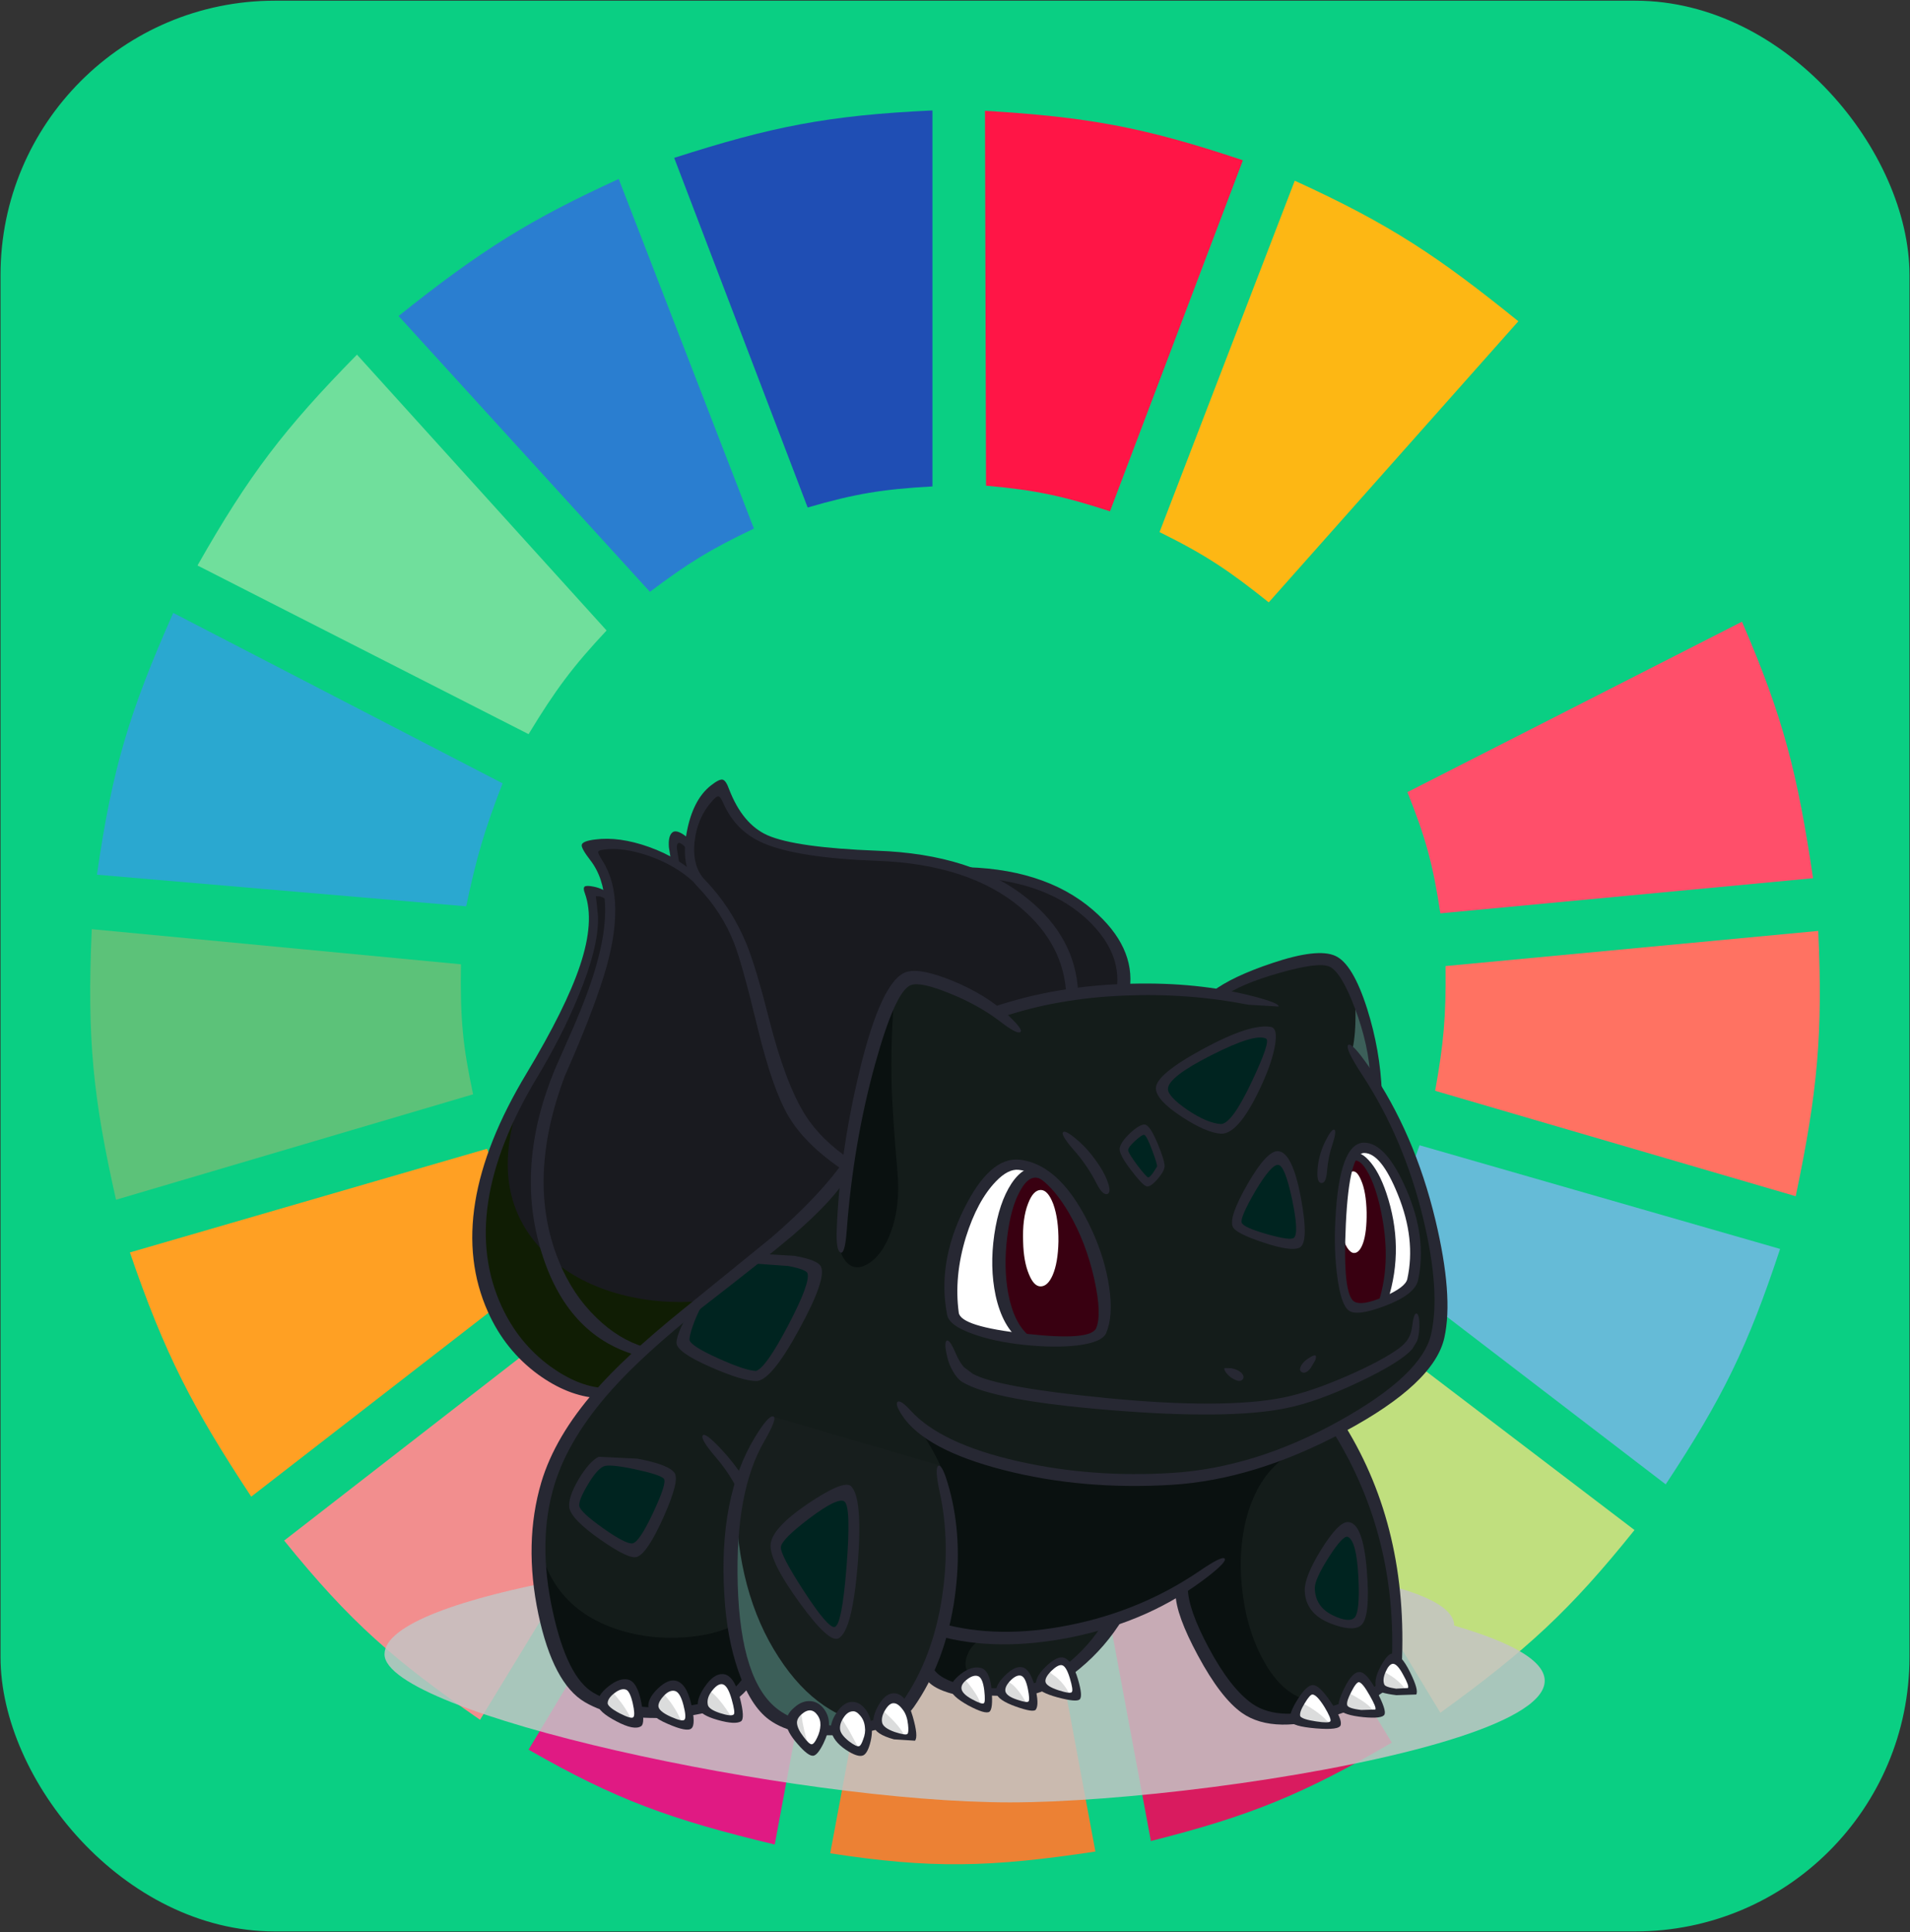 <svg width="686" height="694" viewBox="0 0 686 694" fill="none" xmlns="http://www.w3.org/2000/svg">
<rect x="0" y="0" width="686" height="694" fill="#333333" stroke="none"/>
<rect x="0.188" y="0.247" width="685.626" height="693.507" rx="98.51" fill="#0ACF83"/>
<g clip-path="url(#clip0)">
<path d="M290.082 182.29L242.144 56.706C276.954 45.528 297.11 41.44 334.908 39.666V174.717C316.943 175.724 307.1 177.346 290.082 182.29Z" fill="#1F4EB4"/>
<path d="M354.139 174.454L353.771 39.797C390.222 42.004 410.484 45.506 446.4 57.578L398.666 183.664C381.537 178.08 371.774 176.019 354.139 174.454Z" fill="#FF1546"/>
<path d="M416.463 191.124L465.024 64.909C499.55 80.662 516.698 92.264 545.337 115.395L455.685 216.368C441.666 205.162 433.283 199.422 416.463 191.124Z" fill="#FDB714"/>
<path d="M469.385 229.62L560.281 129.91C586.947 156.651 598.852 173.293 616.314 205.008L496.778 266.223C487.547 250.727 481.673 242.617 469.385 229.62Z" fill="#0ACF83"/>
<path d="M505.495 284.524L625.653 223.31C640.543 257.701 645.627 278.038 651.179 315.447L517.324 328.068C514.699 310.608 512.107 301.082 505.495 284.524Z" fill="#FF4F6A"/>
<path d="M515.454 391.807C518.451 375.04 519.406 365.297 519.19 347L653.044 334.379C654.706 371.065 652.88 391.913 644.951 429.671L515.454 391.807Z" fill="#FF7262"/>
<path d="M491.173 451.128C499.95 436.712 504.083 428.043 509.85 411.37L639.347 448.604C627.761 483.627 618.768 502.144 598.257 533.168L491.173 451.128Z" fill="#65BBD7"/>
<path d="M587.051 549.576L479.345 467.536C467.511 481.031 460.4 487.907 446.971 499.09L517.322 615.208C548.477 592.629 563.924 578.392 587.051 549.576Z" fill="#C0DF7E"/>
<path d="M499.891 625.936L429.539 510.449C414.276 518.162 405.337 521.976 388.449 527.488L413.352 661.277C449.03 652.282 467.99 644.508 499.891 625.936Z" fill="#D91B5F"/>
<path d="M323.078 532.537C340.824 533.699 350.775 533.352 368.526 531.275L393.43 665.063C355.366 670.798 334.451 671.269 298.175 665.694L323.078 532.537Z" fill="#EC8134"/>
<path d="M189.846 628.461L259.575 512.343C275.383 520.611 284.973 524.13 303.155 528.751L278.252 662.539C240.608 653.497 221.023 646.348 189.846 628.461Z" fill="#E01A83"/>
<path d="M102.061 553.362L208.522 470.691C220.393 484.66 228.114 491.324 242.764 502.245L172.412 617.732C141.619 596.447 125.847 582.782 102.061 553.362Z" fill="#F28E8E"/>
<path d="M90.233 537.585C69.057 505.433 59.174 486.4 46.652 449.866L174.904 412.632C181.309 429.882 186.168 439.218 196.072 455.546L90.233 537.585Z" fill="#FFA023"/>
<path d="M41.671 430.934C33.433 394.411 31.2 373.226 32.955 333.748L165.564 346.37C165.226 365.92 166.269 376.083 169.922 393.069L41.671 430.934Z" fill="#5CC279"/>
<path d="M34.823 314.185L167.433 325.544C171.112 308.148 173.87 298.465 180.507 281.369L62.217 220.154C46.495 255.614 40.262 276.145 34.823 314.185Z" fill="#2AA8D0"/>
<path d="M70.934 203.115C89.47 170.481 102.097 153.974 128.211 127.386L217.862 226.465C205.731 239.431 199.612 247.603 189.846 263.698L70.934 203.115Z" fill="#70DF9C"/>
<path d="M233.427 212.581C246.878 202.444 254.97 197.369 270.782 189.863L222.221 64.278C190.621 78.793 173.271 89.418 143.153 113.502L233.427 212.581Z" fill="#2A7ED0"/>
<path d="M522.288 583.891C630.648 615.414 439.852 647.397 362.702 647.397C285.553 647.397 138.101 615.539 138.101 594.194C138.101 572.849 249.897 555.841 327.047 555.841C404.196 555.841 522.288 562.546 522.288 583.891Z" fill="#C4C4C4" fill-opacity="0.85"/>
</g>
<path d="M404.476 355.344L217.531 500.564C215.604 500.778 212.741 500.295 208.942 499.114C204.179 497.61 199.657 495.382 195.376 492.429C183.176 484.052 175.791 472.024 173.222 456.345C170.707 441.311 173.008 425.175 180.125 407.939C182.48 402.247 185.37 396.368 188.794 390.3L195.055 379.749C200.139 370.675 204.34 361.707 207.658 352.848C213.169 338.028 214.668 327.074 212.153 319.986L214.721 320.308C216.648 320.684 218.199 321.382 219.377 322.402C219.216 320.684 218.761 318.671 218.012 316.362C216.46 311.636 214.24 307.663 211.35 304.441L220.019 303.233C227.35 303.287 234.788 305.381 242.334 309.516L241.772 305.086C241.558 302.079 241.852 300.414 242.655 300.092C243.885 299.609 245.651 300.79 247.952 303.636C248.006 301.273 248.514 298.589 249.477 295.582C251.35 289.675 254.508 285.218 258.949 282.211L263.364 290.346C267.484 296.199 272.514 300.253 278.454 302.508C283.645 304.549 295.418 306.106 313.772 307.18C331.539 308.254 344.06 310.455 351.338 313.784L359.044 314.429C365.305 315.234 371.084 316.711 376.382 318.859C393.452 325.785 402.817 337.947 404.476 355.344Z" fill="#191A1F"/>
<path d="M178.758 472.132C166.664 449.258 169.553 422.974 187.427 393.281C178.383 417.283 181.433 436.479 196.577 450.869C203.159 457.098 211.454 461.662 221.46 464.561C231.253 467.353 241.635 468.266 252.605 467.3L215.199 501.208C209.741 500.725 203.668 498.067 196.979 493.235C189.326 487.597 183.253 480.563 178.758 472.132Z" fill="#101D04"/>
<path d="M477.84 344.712C482.602 346.806 486.75 353.921 490.281 366.056C493.439 377.064 494.509 384.85 493.492 389.414C499.807 396.77 505.961 411.133 511.954 432.504C518.75 456.452 519.901 473.876 515.405 484.777C513.961 488.267 509.733 493.019 502.723 499.033C495.445 505.369 488.248 510.255 481.131 513.692L484.743 519.571C487.633 524.726 490.228 530.283 492.529 536.244C499.86 555.467 502.91 575.387 501.68 596.006C501.305 602.557 495.9 607.927 485.465 612.115C475.245 616.142 464.355 617.485 452.796 616.142C448.89 615.605 443.726 611.014 437.304 602.369C429.973 592.328 425.612 581.911 424.221 571.119C414.428 576.81 406.16 580.65 399.418 582.636L397.331 586.18C395.511 589.08 393.371 591.765 390.909 594.235C383.15 602.181 373.972 606.611 363.377 607.524C352.835 608.437 344.648 607.605 338.815 605.027C336.995 604.222 335.497 603.282 334.32 602.208L333.196 600.839L269.062 603.014L262.48 608.813C256.593 612.733 249.797 614.8 242.091 615.015C231.549 615.337 223.255 614.37 217.208 612.115C209.609 609.216 204.205 603.927 200.994 596.248C196.338 585.187 193.877 572.515 193.609 558.232C193.235 539.653 197.382 524.457 206.051 512.644C214.399 501.261 225.288 489.663 238.72 477.85C242.466 474.574 252.66 466.252 269.302 452.882C277.811 446.116 285.383 439.565 292.018 433.229C298.761 426.786 302.855 422.168 304.299 419.376C305.851 408.69 307.885 397.844 310.4 386.836C315.484 364.821 320.407 353.062 325.169 351.558C329.932 350.109 336.942 351.639 346.2 356.149C350.802 358.458 354.922 360.875 358.561 363.398L364.019 361.465C368.835 360.015 374.106 358.78 379.832 357.76C398.133 354.592 417.558 354.404 438.107 357.196C441.211 353.867 448.06 350.646 458.656 347.531C468.877 344.524 475.271 343.585 477.84 344.712Z" fill="#141C1A"/>
<path d="M492.367 376.768L493.973 389.414L485.705 377.091C486.561 373.493 486.936 368.634 486.829 362.512L486.347 354.458C488.809 359.774 490.816 367.211 492.367 376.768Z" fill="#3C5F59"/>
<path d="M308.552 391.025C312.887 371.05 317.141 359.506 321.315 356.392C320.298 367.99 319.95 379.454 320.272 390.783C320.486 397.442 321.181 407.59 322.358 421.229C323.054 429.337 322.225 436.532 319.87 442.814C317.783 448.291 315.054 452.023 311.683 454.01C308.365 455.943 305.636 455.513 303.495 452.721C301.194 449.66 300.418 444.398 301.168 436.935C302.666 422.061 305.128 406.758 308.552 391.025Z" fill="#0A1110"/>
<path d="M453.439 595.766C457.56 603.498 462.483 608.331 468.209 610.264L465.158 616.385C457.078 617.996 449.934 615.875 443.727 610.022C436.289 602.881 429.707 589.913 423.981 571.12C414.723 576.758 404.449 580.973 393.158 583.765C382.027 586.557 368.649 588.249 353.023 588.839C350.562 589.645 348.769 591.363 347.645 593.994C346.522 596.518 346.495 598.8 347.565 600.84L343.07 606.156L333.438 600.276C333.705 598.451 335.204 593.001 337.933 583.926C340.609 575.227 342.294 567.683 342.99 561.294C345.023 542.178 339.726 524.888 327.097 509.424C338.334 520.754 358.027 527.868 386.174 530.768C416.248 533.828 441.8 531.09 462.831 522.552C456.088 526.902 451.272 533.667 448.382 542.849C445.814 551.118 445.038 560.273 446.055 570.314C447.071 579.98 449.533 588.463 453.439 595.766Z" fill="#0A1110"/>
<path d="M192.805 549.534C195.106 568.381 205.381 580.489 223.628 585.859C230.638 587.899 238.023 588.651 245.782 588.114C252.846 587.631 258.652 586.234 263.201 583.926L269.06 603.739C264.886 607.82 259.267 611.015 252.204 613.324C238.077 617.942 223.869 615.928 209.581 607.283C202.678 603.095 197.728 592.463 194.732 575.388C193.768 569.643 193.126 563.817 192.805 557.91C192.538 552.97 192.538 550.178 192.805 549.534Z" fill="#0A1110"/>
<path d="M364.659 418.249C366.746 417.873 368.967 418.222 371.322 419.296C363.241 425.524 359.014 435.082 358.639 447.969C358.265 459.728 360.94 470.763 366.666 481.072C355.429 479.837 347.509 477.26 342.907 473.34C341.569 472.159 341.007 468.857 341.221 463.433C341.435 457.795 342.425 451.889 344.191 445.714C348.793 429.283 355.616 420.128 364.659 418.249Z" fill="white"/>
<path d="M392.432 448.935C394.947 455.701 396.499 461.795 397.088 467.219C397.73 473.018 397.088 476.884 395.161 478.817C393.877 480.105 390.425 480.991 384.807 481.475C379.081 481.904 373.034 481.77 366.666 481.072C360.94 470.762 358.264 459.728 358.639 447.969C359.014 435.082 363.241 425.524 371.321 419.295C379.295 423 386.332 432.88 392.432 448.935Z" fill="#390011"/>
<path d="M486.43 414.222C493.119 419.699 497.106 427.887 498.39 438.787C499.193 445.607 498.872 455.191 497.427 467.541C495.073 468.454 492.798 469.071 490.604 469.394C488.357 469.77 486.671 469.77 485.547 469.394C482.39 468.373 480.812 460.265 480.812 445.07C480.758 429.552 482.631 419.269 486.43 414.222Z" fill="#390011"/>
<path d="M486.429 414.22C487.392 412.878 488.409 412.099 489.479 411.885C494.67 410.757 499.7 417.12 504.569 430.973C509.332 444.719 510.268 454.546 507.379 460.452C506.041 463.244 502.723 465.607 497.425 467.54C498.87 455.19 499.191 445.605 498.389 438.786C497.104 427.886 493.118 419.697 486.429 414.22Z" fill="white"/>
<path d="M439.311 406.005C437.76 406.596 433.719 404.958 427.191 401.092C420.341 397.118 417.05 393.87 417.318 391.346C417.692 388.017 423.231 383.426 433.933 377.573C444.796 371.667 452.021 369.492 455.606 371.049C457.907 372.016 456.703 377.708 451.994 388.124C447.231 398.595 443.004 404.555 439.311 406.005Z" fill="#002420"/>
<path d="M403.592 412.933C403.432 412.235 404.234 410.919 406 408.986C407.82 407 409.452 405.818 410.897 405.442L412.663 407.939C414.161 410.463 415.659 414.007 417.158 418.571L416.114 421.068C415.097 422.893 413.84 424.155 412.342 424.853L408.489 421.148C405.813 418.195 404.181 415.457 403.592 412.933Z" fill="#002420"/>
<path d="M465.638 430.492C467.297 439.996 467.431 445.312 466.039 446.439C464.809 447.46 461.063 447.057 454.802 445.231C448.487 443.406 444.902 441.634 444.046 439.915C444.313 435.942 446.347 430.975 450.146 425.015C454.053 419.055 457.21 416.075 459.618 416.075C461.973 416.075 463.979 420.88 465.638 430.492Z" fill="#002420"/>
<path d="M470.456 570.556C470.242 567.495 472.115 563.119 476.075 557.427C479.928 551.843 482.71 549.158 484.423 549.373C486.991 549.641 488.757 555.038 489.72 565.562C490.63 576.14 489.801 581.858 487.232 582.718C484.396 583.684 480.998 583.147 477.038 581.107C472.489 578.69 470.295 575.173 470.456 570.556Z" fill="#002420"/>
<path d="M216.004 525.292L229.249 525.855C235.189 527.037 238.613 528.352 239.523 529.802C241.021 532.218 240.031 537.319 236.553 545.105C233.128 552.837 230.239 556.811 227.884 557.025C225.851 557.187 221.73 555.146 215.523 550.904C209.262 546.662 206.158 543.709 206.212 542.044C206.265 539.897 207.309 536.836 209.342 532.863C211.59 528.406 213.81 525.882 216.004 525.292Z" fill="#002420"/>
<path d="M292.339 456.264C293.731 458.68 291.483 465.392 285.597 476.4C279.71 487.407 275.188 493.26 272.031 493.958C269.142 494.656 264.433 493.394 257.904 490.172C251.75 487.219 247.656 484.508 245.623 482.038C244.981 481.232 245.409 478.87 246.907 474.95L249.315 469.231L260.071 460.694C267.349 454.948 271.416 451.968 272.272 451.753L282.306 452.639C288.192 453.66 291.537 454.868 292.339 456.264Z" fill="#002420"/>
<path d="M373.812 427.43C375.524 427.43 377.023 429.122 378.307 432.504C379.591 436.102 380.206 440.586 380.153 445.955C380.046 451.056 379.35 455.083 378.066 458.037C376.889 460.721 375.444 462.064 373.731 462.064C372.126 462.064 370.735 460.614 369.558 457.714C368.273 454.654 367.578 450.788 367.471 446.116C367.256 440.478 367.845 435.887 369.236 432.343C370.467 429.068 371.992 427.43 373.812 427.43Z" fill="white"/>
<path d="M482.654 429.202L484.259 421.953C484.902 421.094 485.517 420.691 486.106 420.745C487.069 420.799 487.978 421.846 488.835 423.886C490.065 426.625 490.734 430.491 490.841 435.484C490.895 440.21 490.467 443.888 489.557 446.519C488.701 448.881 487.631 450.063 486.346 450.063C485.544 450.063 484.741 449.472 483.938 448.291C483.082 447.002 482.493 445.311 482.172 443.216C481.53 439.511 481.691 434.84 482.654 429.202Z" fill="white"/>
<path d="M448.462 360.901C433.799 358.055 418.95 356.955 403.913 357.599C387.752 358.243 372.902 360.874 359.364 365.492C358.882 365.653 358.213 365.116 357.357 363.881C356.447 362.646 356.233 361.921 356.715 361.707C372.073 356.498 388.715 353.706 406.642 353.33C422.375 352.954 436.743 354.431 449.746 357.76C456.382 359.478 459.539 360.74 459.218 361.546L448.462 360.901Z" fill="#272833"/>
<path d="M491.806 383.373C502.669 399.159 510.589 417.469 515.566 438.303C519.9 456.452 520.97 470.493 518.776 480.427C516.368 491.435 504.382 502.711 482.816 514.255C461.411 525.746 440.729 532.109 420.769 533.344C399.417 534.633 379.323 532.861 360.487 528.028C341.651 523.195 329.503 516.671 324.045 508.456C322.279 505.771 321.717 504.134 322.359 503.543C323.055 502.952 324.634 503.999 327.095 506.684C334.319 514.631 347.189 520.699 365.704 524.887C383.31 528.86 401.691 530.256 420.849 529.075C440.862 527.84 461.063 521.531 481.451 510.147C501.037 499.194 511.9 488.83 514.04 479.058C516.288 468.909 515.352 455.217 511.231 437.981C506.629 418.704 499.271 401.361 489.157 385.95C484.983 379.56 483.351 376.017 484.261 375.318C485.117 374.62 487.632 377.305 491.806 383.373Z" fill="#272833"/>
<path d="M305.822 420.262C302.291 426.92 295.147 434.84 284.391 444.022C277.969 449.445 267.16 458.037 251.962 469.796C238.103 480.857 227.4 490.603 219.855 499.033C209.473 510.631 202.57 522.041 199.146 533.264C195.025 546.741 194.811 561.883 198.503 578.69C201.928 594.53 206.798 604.303 213.112 608.008C219.908 611.981 229.059 613.726 240.564 613.243C252.444 612.76 260.658 609.968 265.207 604.867C272.217 596.973 274.946 584.194 273.394 566.528C271.789 548.486 266.33 534.096 257.019 523.357C253.38 519.115 251.828 516.538 252.364 515.625C252.899 514.712 255.173 516.403 259.186 520.699C270.906 533.317 277.434 548.755 278.772 567.011C280.003 584.355 276.391 597.779 267.936 607.283C262.852 613.028 253.701 616.25 240.484 616.948C227.694 617.646 217.554 615.794 210.062 611.391C202.463 606.934 196.898 596.41 193.366 579.818C189.781 562.743 190.129 546.956 194.41 532.458C197.674 521.505 204.122 510.524 213.754 499.516C220.765 491.462 230.905 482.038 244.176 471.246L277.086 444.505C288.966 434.25 297.822 424.826 303.655 416.235C303.923 415.859 304.404 416.315 305.1 417.604C305.849 418.946 306.09 419.832 305.822 420.262Z" fill="#272833"/>
<path d="M325.491 349.142C328.809 348.069 334.401 349.142 342.268 352.364C350.187 355.64 356.689 359.64 361.773 364.365C365.786 368.124 367.338 370.245 366.428 370.728C365.572 371.265 363.111 369.949 359.044 366.781C353.799 362.808 347.726 359.452 340.823 356.714C334.08 353.975 329.558 353.009 327.257 353.814C323.511 355.049 319.177 364.58 314.254 382.407C309.063 401.254 305.692 421.014 304.14 441.686C303.712 447.647 302.963 450.385 301.892 449.902C300.769 449.419 300.314 446.6 300.528 441.445C301.224 423.564 303.899 404.851 308.555 385.306C313.852 363.184 319.498 351.129 325.491 349.142Z" fill="#272833"/>
<path d="M435.538 356.07C440.194 352.526 447.338 349.144 456.97 345.922C467.833 342.271 475.378 341.411 479.606 343.345C483.78 345.224 487.579 351.533 491.004 362.272C494.161 372.259 495.927 382.3 496.302 392.395C496.302 392.878 495.633 392.368 494.295 390.865C492.904 389.361 492.208 388.341 492.208 387.804C491.887 379.643 490.014 371.051 486.589 362.03C483.325 353.439 480.301 348.499 477.519 347.211C474.897 346.029 468.903 346.781 459.539 349.466C450.067 352.151 443.324 355.023 439.311 358.084C438.936 358.406 438.107 358.245 436.823 357.601C435.592 356.903 435.164 356.392 435.538 356.07Z" fill="#272833"/>
<path d="M438.509 403.751C441.132 403.697 444.797 398.677 449.506 388.69C454.162 378.863 455.901 373.655 454.724 373.064C452.102 371.722 445.6 373.682 435.218 378.944C424.784 384.206 419.539 388.26 419.486 391.106C419.432 392.878 421.733 395.375 426.389 398.596C431.152 401.818 435.192 403.536 438.509 403.751ZM432.088 376.769C443.486 370.594 451.62 367.963 456.49 368.876C458.149 369.198 458.63 371.4 457.934 375.481C457.292 379.239 455.847 383.642 453.6 388.69C447.981 401.254 442.951 407.429 438.509 407.215C434.978 407 430.269 404.959 424.382 401.093C418.228 397.066 415.151 393.656 415.151 390.864C415.151 387.589 420.797 382.891 432.088 376.769Z" fill="#272833"/>
<path d="M415.549 419.055C415.71 418.626 415.121 416.639 413.784 413.095C412.446 409.497 411.483 407.672 410.894 407.618C410.412 407.564 409.342 408.289 407.683 409.793C406.024 411.296 405.195 412.424 405.195 413.176C405.248 413.874 406.372 415.699 408.566 418.653C410.76 421.498 412.044 422.921 412.419 422.921C412.74 422.921 413.302 422.384 414.105 421.31L415.549 419.055ZM415.71 410.598C417.369 414.572 418.225 417.283 418.279 418.733C418.332 419.914 417.476 421.525 415.71 423.566C413.891 425.66 412.526 426.492 411.616 426.062C410.546 425.579 408.7 423.592 406.078 420.102C403.242 416.397 401.931 413.847 402.145 412.451C402.359 411.001 403.616 409.175 405.917 406.974C408.218 404.88 409.957 403.859 411.135 403.913C412.365 404.021 413.891 406.249 415.71 410.598Z" fill="#272833"/>
<path d="M459.058 418.409C457.399 418.302 454.67 421.443 450.87 427.833C447.178 434.169 445.546 437.954 445.974 439.189C446.402 440.317 449.426 441.686 455.044 443.297C460.717 444.908 463.954 445.337 464.757 444.585C465.988 443.404 465.747 438.76 464.034 430.652C462.322 422.597 460.663 418.516 459.058 418.409ZM448.141 425.175C452.797 417.12 456.462 413.227 459.138 413.496C462.509 413.818 465.212 419.402 467.245 430.249C469.225 441.042 469.065 447.002 466.764 448.129C464.784 449.15 460.422 448.532 453.68 446.277C447.044 444.075 443.405 442.196 442.763 440.639C441.747 438.33 443.539 433.175 448.141 425.175Z" fill="#272833"/>
<path d="M346.118 434.439C352.379 421.713 359.095 415.753 366.266 416.558C376.38 417.74 385.075 426.304 392.353 442.251C395.403 449.017 397.41 455.702 398.373 462.307C399.39 469.18 399.042 474.657 397.33 478.737C396.42 480.993 392.995 482.496 387.055 483.248C381.597 483.892 375.256 483.838 368.032 483.087C360.754 482.335 354.547 481.019 349.409 479.14C343.737 477.153 340.66 474.871 340.179 472.294C337.771 460.051 339.751 447.433 346.118 434.439ZM383.845 435.566C378.226 426.009 372.232 420.881 365.865 420.183C363.349 419.914 360.62 421.31 357.677 424.371C353.236 428.989 349.65 435.647 346.921 444.346C344.032 453.796 343.175 462.844 344.353 471.489C344.781 474.818 352.781 477.341 368.353 479.06C383.925 480.832 392.38 480.16 393.718 477.046C395.109 473.663 394.868 467.757 392.995 459.327C391.015 450.521 387.965 442.6 383.845 435.566Z" fill="#272833"/>
<path d="M502.079 429.122C498.065 419.134 494.025 414.141 489.958 414.141C486.373 414.141 484.179 422.651 483.376 439.673C482.574 456.587 483.59 465.876 486.426 467.541C488.299 468.614 491.831 468.024 497.022 465.769C502.213 463.513 505.022 461.392 505.45 459.406C507.537 449.902 506.413 439.807 502.079 429.122ZM479.604 438.303C480.513 419.725 483.965 410.436 489.958 410.436C495.149 410.436 500.179 415.993 505.049 427.108C510.132 438.814 511.55 449.741 509.303 459.889C508.5 463.325 504.54 466.386 497.423 469.071C490.52 471.702 486.132 472.212 484.259 470.601C482.493 469.151 481.182 465.178 480.326 458.681C479.47 452.452 479.229 445.66 479.604 438.303Z" fill="#272833"/>
<path d="M271.391 450.224L285.438 451.11C290.896 452.077 294.026 453.338 294.829 454.896C296.274 457.849 293.652 465.42 286.963 477.609C280.274 489.905 275.163 496.053 271.631 496.053C268.26 496.053 262.748 494.362 255.096 490.979C247.016 487.435 242.976 484.535 242.976 482.28C242.976 480.992 243.564 479.059 244.741 476.481L248.594 468.91C248.862 468.481 249.584 468.212 250.762 468.105C251.992 468.051 252.474 468.239 252.206 468.668C250.762 471.353 249.611 473.957 248.755 476.481C248.006 478.683 247.631 480.267 247.631 481.233C247.845 482.683 251.297 484.911 257.986 487.918C264.514 490.872 269.036 492.375 271.551 492.429C273.906 491.677 277.759 486.2 283.11 475.998C288.461 465.796 290.762 459.567 290.013 457.312C289.585 456.399 287.284 455.54 283.11 454.735L270.668 453.849C270.133 453.902 269.999 453.312 270.267 452.077C270.534 450.895 270.909 450.278 271.391 450.224Z" fill="#272833"/>
<path d="M216.726 526.74C215.067 527.546 213.167 529.774 211.027 533.425C208.886 537.023 207.896 539.52 208.057 540.916C208.271 542.366 211.107 545.023 216.565 548.89C222.024 552.756 225.555 554.581 227.161 554.366C228.766 554.152 231.255 550.447 234.626 543.251C237.997 536.056 239.255 532.002 238.398 531.09C237.435 530.123 233.93 528.995 227.883 527.707C221.729 526.418 218.01 526.096 216.726 526.74ZM207.816 531.331C210.331 527.143 212.712 524.458 214.96 523.277L228.846 523.921C236.552 525.371 241.047 527.116 242.332 529.156C243.509 531.036 242.171 536.298 238.318 544.943C234.465 553.534 231.308 558.286 228.846 559.199C226.974 559.951 222.559 557.883 215.602 552.997C208.539 548.057 204.819 544.191 204.445 541.399C204.177 538.983 205.301 535.627 207.816 531.331Z" fill="#272833"/>
<path d="M472.222 570.396V570.476C472.329 574.933 474.496 578.181 478.723 580.222C482.523 582.048 485.091 582.343 486.429 581.108C487.82 579.819 488.302 574.933 487.874 566.449C487.446 557.804 486.188 552.998 484.101 552.032C482.978 551.549 480.703 553.965 477.278 559.281C473.907 564.597 472.222 568.302 472.222 570.396ZM474.549 556.542C478.67 549.938 481.854 546.662 484.101 546.716C487.74 546.77 490.014 552.596 490.924 564.194C491.834 575.577 491.085 582.155 488.677 583.927C486.697 585.43 483.085 585.162 477.84 583.121C471.847 580.759 468.77 576.812 468.609 571.282C468.556 567.952 470.536 563.039 474.549 556.542Z" fill="#272833"/>
<path d="M509.786 476.641C509.732 478.735 509.438 480.453 508.903 481.796L507.297 484.453C504.675 487.568 498.414 491.488 488.514 496.213C478.294 501.099 469.437 504.294 461.945 505.797C448.3 508.59 427.35 508.831 399.095 506.522C370.841 504.267 352.994 500.884 345.556 496.374C344.325 495.568 343.202 494.253 342.185 492.427C341.275 490.87 340.606 489.152 340.178 487.272C339.376 483.89 339.322 481.983 340.018 481.554C340.713 481.124 341.81 482.682 343.309 486.225C344.218 488.32 345.182 489.93 346.198 491.058L349.409 493.474C355.402 496.75 371.429 499.649 397.49 502.173C425.691 504.911 446.935 504.831 461.223 501.931C467.645 500.589 475.27 497.985 484.1 494.119C492.287 490.521 498.414 487.246 502.481 484.292C503.979 483.165 505.076 482.01 505.772 480.829C506.521 479.594 507.003 478.091 507.217 476.319C507.592 473.097 508.127 471.593 508.822 471.808C509.518 472.077 509.839 473.688 509.786 476.641Z" fill="#272833"/>
<path d="M388.1 410.516C389.973 412.234 391.792 414.328 393.558 416.798C395.431 419.375 396.769 421.711 397.572 423.805C398.749 426.812 398.802 428.503 397.732 428.879C396.608 429.201 395.351 428.02 393.959 425.335C391.658 420.771 388.849 416.637 385.531 412.932C382.428 409.334 381.197 407.24 381.839 406.649C382.535 406.059 384.622 407.348 388.1 410.516Z" fill="#272833"/>
<path d="M478.56 411.08C477.544 414.034 476.902 417.202 476.634 420.584C476.42 423.538 475.751 424.987 474.627 424.934C473.504 424.934 473.022 423.484 473.182 420.584C473.343 417.041 474.253 413.55 475.912 410.114C477.41 407.053 478.507 405.603 479.203 405.765C479.845 405.979 479.631 407.751 478.56 411.08Z" fill="#272833"/>
<path d="M443.324 495.49C442.147 494.899 441.21 494.148 440.515 493.235C439.819 492.376 439.578 491.758 439.792 491.382L442.281 491.463C443.833 491.785 444.983 492.295 445.732 492.993C446.695 493.96 446.883 494.792 446.294 495.49C445.705 496.188 444.715 496.188 443.324 495.49Z" fill="#272833"/>
<path d="M470.694 491.462C469.57 492.858 468.554 493.341 467.644 492.912C466.734 492.482 466.681 491.596 467.483 490.254C468.072 489.287 469.008 488.428 470.293 487.677C471.47 486.925 472.219 486.683 472.54 486.952C472.754 487.166 472.701 487.73 472.38 488.643L470.694 491.462Z" fill="#272833"/>
<path d="M374.212 419.699C374.693 419.86 374.907 420.638 374.854 422.035C374.8 423.431 374.559 423.994 374.131 423.726C371.402 422.008 368.834 423.323 366.426 427.673C364.178 431.646 362.626 437.15 361.77 444.184C360.86 451.433 360.967 458.198 362.091 464.481C363.429 471.622 365.917 476.723 369.556 479.784C369.984 480.106 369.717 480.589 368.753 481.234C367.79 481.824 367.094 481.959 366.666 481.636C362.278 478.361 359.255 472.938 357.596 465.367C356.151 458.547 355.991 451.245 357.114 443.459C358.238 435.781 360.298 429.659 363.295 425.095C366.559 420.209 370.198 418.41 374.212 419.699Z" fill="#272833"/>
<path d="M485.063 414.867C486.936 413.417 489.103 414.035 491.565 416.72C494.026 419.351 496.14 423.27 497.906 428.479C502.294 441.527 502.481 454.36 498.468 466.978C498.307 467.462 497.692 467.811 496.622 468.025C495.552 468.187 495.07 468.025 495.177 467.542C498.441 457.34 498.548 445.769 495.498 432.828C494.267 427.62 492.742 423.512 490.923 420.505C489.103 417.444 487.444 416.317 485.946 417.122C485.518 417.391 485.17 417.149 484.903 416.397C484.635 415.699 484.689 415.189 485.063 414.867Z" fill="#272833"/>
<path d="M479.123 514.901C478.856 514.471 479.418 513.827 480.809 512.968C482.147 512.055 482.923 511.813 483.137 512.243C498.334 536.889 505.103 565.643 503.445 598.504C503.284 601.565 500.956 604.733 496.461 608.009C492.18 611.123 486.883 613.727 480.568 615.821C465.264 620.869 453.758 620.681 446.053 615.257C440.969 611.66 435.698 604.787 430.24 594.638C424.996 584.92 422.32 577.536 422.213 572.489C422.213 572.006 422.962 571.469 424.46 570.878L426.628 570.637C426.735 575.63 429.223 582.691 434.093 591.819C439.283 601.538 444.501 608.25 449.745 611.955C456.434 616.627 466.521 616.761 480.006 612.358C485.464 610.586 490.067 608.384 493.812 605.753C497.719 603.069 499.725 600.599 499.833 598.343C501.384 567.63 494.481 539.815 479.123 514.901Z" fill="#272833"/>
<path d="M434.254 565.964C420.394 576.864 403.859 584.247 384.648 588.114C366.829 591.657 350.909 591.469 336.889 587.55C336.407 587.389 336.327 586.556 336.648 585.053C336.915 583.603 337.29 582.932 337.771 583.039C351.524 586.905 366.909 587.147 383.926 583.764C401.21 580.328 416.889 573.804 430.963 564.192C436.314 560.541 439.284 559.091 439.873 559.843C440.408 560.541 438.535 562.581 434.254 565.964Z" fill="#272833"/>
<path d="M396.767 582.235C397.034 581.805 398.265 581.429 400.459 581.107L403.349 581.349C399.175 588.222 394.011 594.209 387.857 599.31C380.793 605.162 373.863 608.518 367.067 609.378L342.987 608.653C336.672 607.095 332.953 604.733 331.829 601.565C331.669 601.082 332.07 600.276 333.033 599.149C333.943 597.967 334.478 597.618 334.639 598.102C335.709 601.108 339 603.364 344.512 604.867C350.505 606.532 357.863 606.827 366.586 605.753C371.669 605.109 377.047 602.558 382.72 598.102C388.338 593.698 393.021 588.409 396.767 582.235Z" fill="#272833"/>
<path d="M209.984 318.455C210.412 318.133 211.455 318.133 213.114 318.455C215.683 318.938 217.93 320.093 219.857 321.918C220.285 322.241 220.312 322.751 219.937 323.449C219.616 324.093 219.241 324.254 218.813 323.932C217.689 322.965 216.592 322.321 215.522 321.999L213.997 321.918L214.318 324.496L214.8 329.328C214.96 336.631 212.579 346.189 207.656 358.002C203.803 367.398 198.853 377.117 192.806 387.158C173.756 418.892 169.555 446.277 180.204 469.312C184.217 478.011 189.97 485.125 197.462 490.656C204.097 495.489 210.465 498.12 216.566 498.549C217.047 498.603 216.967 499.22 216.325 500.402C215.736 501.637 215.174 502.227 214.639 502.174C207.522 501.69 200.405 498.871 193.288 493.717C185.368 487.918 179.348 480.4 175.227 471.165C164.525 447.216 169.154 418.677 189.114 385.547C198.532 369.868 204.927 356.981 208.298 346.887C211.883 336.201 212.472 327.53 210.064 320.871C209.582 319.636 209.556 318.831 209.984 318.455Z" fill="#272833"/>
<path d="M251.564 315.636C251.939 316.012 251.939 316.603 251.564 317.408C251.19 318.267 250.815 318.509 250.441 318.133C246.427 313.945 241.21 310.589 234.788 308.065C228.741 305.756 223.31 304.736 218.494 305.004C216.246 305.165 215.042 305.461 214.882 305.89C214.721 306.266 215.256 307.421 216.487 309.354C222.32 318.589 222.48 332.228 216.969 350.27C213.972 359.935 209.29 371.962 202.922 386.353C193.503 411.214 192.754 433.39 200.674 452.881C203.938 460.936 208.46 467.755 214.24 473.339C219.591 478.548 225.37 482.065 231.577 483.89C232.006 483.998 231.685 484.535 230.614 485.501C229.544 486.414 228.768 486.817 228.286 486.709C211.858 481.877 200.594 469.581 194.493 449.821C188.125 429.363 189.677 407.562 199.149 384.42L206.213 368.392C209.584 360.552 212.126 353.706 213.838 347.853C219.082 330.241 218.467 317.274 211.992 308.951C209.798 306.105 208.781 304.279 208.942 303.474C209.102 302.561 210.708 301.917 213.758 301.541C219.484 300.789 225.905 301.675 233.022 304.199C240.568 306.884 246.748 310.696 251.564 315.636Z" fill="#272833"/>
<path d="M245.946 300.091L248.916 302.507C249.237 302.883 249.157 303.662 248.675 304.843C248.193 305.971 247.792 306.346 247.471 305.971L245.785 303.957C244.822 302.99 244.1 302.615 243.618 302.829C243.19 303.044 243.03 303.742 243.137 304.924L243.859 309.514C243.966 309.944 243.538 310.159 242.575 310.159C241.611 310.105 241.103 309.837 241.05 309.353L240.247 304.36C240.033 301.621 240.461 299.822 241.531 298.963C242.441 298.265 243.912 298.641 245.946 300.091Z" fill="#272833"/>
<path d="M369.076 322.805C380.581 332.094 386.628 343.317 387.216 356.472C387.27 357.009 386.574 357.412 385.129 357.68C383.684 358.002 382.962 357.895 382.962 357.358C382.427 345.33 377.022 334.94 366.748 326.188C354.386 315.664 337.102 309.999 314.894 309.193C295.897 308.495 282.305 306.374 274.118 302.83C267.482 299.985 262.693 295.179 259.75 288.413C259.108 286.964 258.573 286.185 258.145 286.078C257.663 285.916 256.887 286.453 255.817 287.688C252.231 291.662 250.118 296.521 249.476 302.267C248.833 308.173 250.064 312.764 253.168 316.04C259.429 322.483 264.379 330.081 268.018 338.833C270.265 344.256 272.994 353.304 276.205 365.976C280.111 381.387 284.419 392.851 289.128 400.368C292.928 406.436 298.493 411.913 305.824 416.799C306.145 416.96 305.931 417.739 305.182 419.135C304.486 420.477 303.924 421.014 303.496 420.745C294.078 414.517 287.309 407.912 283.188 400.932C279.389 394.488 275.723 384.018 272.192 369.52C268.392 353.787 265.556 343.558 263.683 338.833C260.793 331.37 256.432 324.604 250.599 318.536C246.425 314.187 245.088 307.77 246.586 299.287C248.031 291.286 250.947 285.567 255.335 282.131C257.315 280.574 258.706 279.876 259.509 280.037C260.312 280.198 261.088 281.326 261.837 283.42C265.048 291.796 269.65 297.327 275.643 300.011C282.386 302.965 295.496 304.817 314.975 305.569C337.878 306.374 355.912 312.12 369.076 322.805Z" fill="#272833"/>
<path d="M392.513 326.832C402.734 335.638 407.149 345.169 405.757 355.425C405.704 355.908 404.901 356.123 403.349 356.07C401.797 356.016 401.048 355.747 401.102 355.264C402.279 346.458 398.801 338.189 390.667 330.457C381.302 321.597 368.272 316.55 351.576 315.315C351.041 315.261 349.489 314.617 346.92 313.382C344.298 312.093 343.228 311.449 343.71 311.449C364.366 311.449 380.633 316.577 392.513 326.832Z" fill="#272833"/>
<path d="M265.772 534.391C268.661 523.061 272.701 514.577 277.892 508.939L337.371 526.336C342.562 546.204 343.07 565.131 338.896 583.119C336.381 593.804 332.448 603.335 327.097 611.712C324.207 616.276 318.321 619.283 309.438 620.733C300.073 622.29 291.056 621.35 282.387 617.914C276.073 615.444 271.123 609.403 267.538 599.792C264.22 591.039 262.427 580.542 262.16 568.299C261.892 556.325 263.096 545.022 265.772 534.391Z" fill="#171E1D"/>
<path d="M278.534 556.54C278.855 553.265 282.788 548.835 290.333 543.251C297.878 537.666 302.668 535.653 304.701 537.21C306.788 538.767 307.189 547.251 305.905 562.662C304.621 578.072 302.668 585.885 300.046 586.1C298.494 586.207 294.48 581.911 288.005 573.213C281.477 564.407 278.32 558.849 278.534 556.54Z" fill="#002420"/>
<path d="M264.246 537.774C264.513 560.81 269.677 580.006 279.738 595.363C289.37 610.236 301.41 618.425 315.858 619.928C309.972 621.432 303.604 621.915 296.754 621.378C283.055 620.304 273.824 614.612 269.062 604.303C264.299 594.047 262.078 579.872 262.4 561.776L264.246 537.774Z" fill="#3C5F59"/>
<path d="M274.437 517.8C267.481 529.774 264.323 546.93 264.966 569.267C265.661 592.517 270.531 607.471 279.574 614.129C285.728 618.64 293.969 620.439 304.297 619.526C314.25 618.613 320.832 615.874 324.043 611.31C331.321 600.947 336.083 588.436 338.331 573.777C340.364 560.568 340.097 548.004 337.528 536.083C336.244 530.123 336.083 526.928 337.047 526.499C338.01 526.069 339.294 528.754 340.9 534.553C344.217 546.634 344.886 559.709 342.906 573.777C340.766 589.08 335.869 602.209 328.217 613.163C324.257 618.801 316.07 622.103 303.655 623.07C291.508 623.982 282.357 622.184 276.203 617.673C271.762 614.398 268.096 608.599 265.206 600.276C262.424 592.329 260.738 583.201 260.149 572.891C258.705 549.48 262.397 530.553 271.227 516.109C274.33 511.007 276.471 508.564 277.648 508.779C278.879 508.94 277.809 511.947 274.437 517.8Z" fill="#272833"/>
<path d="M280.458 555.736C280.351 557.615 283.107 562.877 288.726 571.522C294.452 580.328 298.117 584.624 299.723 584.409C301.489 584.141 302.934 576.865 304.057 562.582C305.181 548.245 304.914 540.486 303.255 539.305C301.703 538.231 297.529 540.245 290.733 545.346C283.99 550.447 280.565 553.91 280.458 555.736ZM276.766 554.93C276.927 551.011 281.395 546.071 290.171 540.11C298.786 534.311 303.95 532.217 305.663 533.828C308.499 536.566 309.302 545.883 308.071 561.776C306.786 577.67 304.512 586.557 301.248 588.436C299 589.779 294.318 585.537 287.201 575.71C280.084 565.938 276.606 559.011 276.766 554.93Z" fill="#272833"/>
<path d="M216.246 611.874C215.978 611.069 216.995 609.699 219.296 607.766C221.651 605.833 223.417 604.947 224.594 605.108C226.734 605.377 228.206 607.713 229.009 612.116C229.758 616.196 229.811 618.532 229.169 619.123C228.42 619.821 226.333 619.391 222.908 617.834C219.216 616.17 216.995 614.183 216.246 611.874Z" fill="white"/>
<path d="M240.163 617.914C236.417 616.196 234.544 614.478 234.544 612.759C234.544 611.256 235.641 609.43 237.835 607.282C239.975 605.135 241.608 604.329 242.731 604.866C244.497 605.725 245.942 608.249 247.066 612.437C248.136 616.464 248.19 618.8 247.226 619.444C246.21 620.142 243.855 619.632 240.163 617.914Z" fill="white"/>
<path d="M252.767 613.001C252.392 610.209 253.409 607.632 255.817 605.269L259.59 602.531C261.57 603.39 263.122 605.967 264.245 610.263C265.262 614.129 265.503 616.384 264.968 617.029L258.627 616.867C254.881 615.955 252.928 614.666 252.767 613.001Z" fill="white"/>
<path d="M284.313 619.767C284.206 618.371 284.688 616.868 285.758 615.257C287.043 613.324 288.675 612.384 290.655 612.438C292.635 612.491 294.16 613.243 295.23 614.693C296.086 616.035 296.461 617.673 296.354 619.606C296.247 621.378 295.631 623.365 294.508 625.566C293.437 627.768 292.581 628.868 291.939 628.868C291.243 628.868 289.852 627.714 287.765 625.405C285.571 622.989 284.42 621.11 284.313 619.767Z" fill="white"/>
<path d="M300.287 621.538C300.126 618.907 300.848 616.733 302.454 615.015C303.738 613.565 305.022 612.84 306.307 612.84C307.27 612.84 308.394 613.565 309.678 615.015C310.962 616.518 311.765 618.021 312.086 619.525C312.3 620.491 312.059 622.156 311.364 624.519C310.668 627.042 309.838 628.546 308.875 629.029C307.912 629.566 306.307 628.975 304.059 627.257C301.651 625.485 300.394 623.579 300.287 621.538Z" fill="white"/>
<path d="M316.1 621.057C314.602 619.446 314.735 617.003 316.501 613.727C318.267 610.452 320.006 609.056 321.719 609.539C323.324 610.076 324.876 612.331 326.374 616.305C327.766 620.117 328.114 622.56 327.418 623.634C326.776 624.601 325.117 624.815 322.441 624.278C319.712 623.688 317.598 622.614 316.1 621.057Z" fill="white"/>
<path d="M343.39 606.397C343.176 605.269 344.219 603.873 346.52 602.208C348.768 600.598 350.4 600.007 351.416 600.436C353.182 601.242 354.333 603.497 354.868 607.202C355.403 610.8 355.189 612.813 354.226 613.243C353.263 613.672 351.363 613.162 348.527 611.712C345.477 610.102 343.764 608.33 343.39 606.397Z" fill="white"/>
<path d="M365.144 611.874C361.88 610.746 359.98 609.458 359.445 608.008C358.964 606.773 359.793 605.001 361.934 602.692C364.074 600.437 365.626 599.524 366.589 599.954C368.462 600.759 369.773 602.826 370.522 606.156C371.164 609.055 371.218 611.042 370.683 612.116L365.144 611.874Z" fill="white"/>
<path d="M373.892 605.188C373.25 603.899 374.159 602.047 376.621 599.631C379.029 597.268 380.768 596.301 381.838 596.731C383.069 597.268 384.273 599.228 385.45 602.611C386.574 605.94 386.868 607.98 386.333 608.732L380.233 608.571C376.701 607.712 374.587 606.584 373.892 605.188Z" fill="white"/>
<path d="M464.917 617.594C464.168 616.842 464.757 614.909 466.683 611.794C468.61 608.626 470.242 607.069 471.579 607.123C473.345 607.23 475.325 609.163 477.519 612.922C479.606 616.466 480.409 618.56 479.927 619.204C479.339 619.956 477.064 620.198 473.105 619.929C468.984 619.661 466.255 618.882 464.917 617.594Z" fill="white"/>
<path d="M482.414 613.162C481.665 612.356 482.147 610.343 483.859 607.121C485.518 603.899 486.963 602.342 488.194 602.45C489.371 602.557 491.03 604.436 493.17 608.088C495.204 611.685 496.033 613.887 495.659 614.692C495.177 615.498 493.224 615.793 489.799 615.578C486.16 615.363 483.699 614.558 482.414 613.162Z" fill="white"/>
<path d="M495.818 605.752C494.962 604.678 495.23 602.638 496.621 599.631C497.959 596.731 499.029 595.335 499.832 595.443C501.223 595.604 502.935 597.376 504.969 600.759C506.949 604.088 507.698 606.182 507.216 607.041C506.842 607.954 505.156 608.303 502.16 608.088C499.002 607.873 496.889 607.095 495.818 605.752Z" fill="white"/>
<path d="M219.697 607.283L223.229 611.713C225.584 614.988 226.895 617.539 227.162 619.365L221.544 616.465C217.851 614.371 216.112 612.868 216.326 611.955C216.54 611.042 217.182 609.995 218.253 608.814L219.697 607.283Z" fill="#DBDCDC"/>
<path d="M237.758 607.604L240.808 611.39C242.949 614.397 244.367 617.109 245.063 619.525C238.48 617.216 235.109 614.934 234.949 612.679C234.842 611.283 235.27 610.021 236.233 608.893L237.758 607.604Z" fill="#DBDCDC"/>
<path d="M262.961 617.592C259.536 616.84 257.075 616.089 255.576 615.337C253.864 614.531 252.901 613.538 252.687 612.357C252.473 611.337 252.687 610.155 253.329 608.813L254.372 607.122C255.817 607.82 257.583 609.538 259.67 612.276C261.436 614.639 262.533 616.411 262.961 617.592Z" fill="#DBDCDC"/>
<path d="M287.523 614.128L288.326 619.042C289.021 622.747 289.877 625.646 290.894 627.74L287.844 625.082C285.864 622.881 284.928 620.626 285.035 618.317C285.142 616.706 285.543 615.525 286.239 614.773C286.774 614.182 287.202 613.967 287.523 614.128Z" fill="#DBDCDC"/>
<path d="M301.972 616.707L305.023 621.701L309.036 629.111C307.538 628.627 306.039 627.929 304.541 627.017C301.544 625.191 300.153 623.231 300.367 621.137C300.581 619.096 300.902 617.754 301.33 617.11L301.972 616.707Z" fill="#DBDCDC"/>
<path d="M316.501 613.808L320.273 617.432C322.949 620.17 324.581 622.453 325.17 624.278L320.193 622.667C316.875 621.379 315.27 620.117 315.377 618.882L316.019 615.257L316.501 613.808Z" fill="#DBDCDC"/>
<path d="M346.038 602.771C346.52 603.094 347.536 604.302 349.088 606.396C351.015 609.027 352.085 611.148 352.299 612.759L346.52 610.02C345.021 609.108 344.245 607.953 344.192 606.557C344.138 605.537 344.433 604.597 345.075 603.738L346.038 602.771Z" fill="#DBDCDC"/>
<path d="M361.051 603.256L363.7 605.109C365.733 606.988 367.499 609.458 368.997 612.519L364.663 611.311C361.72 610.237 360.088 609.002 359.767 607.606C359.445 606.21 359.552 605.082 360.088 604.223L361.051 603.256Z" fill="#DBDCDC"/>
<path d="M376.138 600.033L379.429 602.449C381.784 604.544 383.389 606.718 384.245 608.973L379.67 608.329C376.459 607.524 374.559 606.316 373.971 604.705C373.65 603.953 373.783 603.013 374.372 601.886C374.907 600.812 375.496 600.194 376.138 600.033Z" fill="#DBDCDC"/>
<path d="M467.003 611.391C471.498 613.538 475.11 616.223 477.84 619.445L471.819 619.525C467.806 619.311 465.719 618.505 465.558 617.109C465.398 615.713 465.585 614.344 466.12 613.001L467.003 611.391Z" fill="#DBDCDC"/>
<path d="M483.778 607.928C484.688 608.196 486.213 609.002 488.354 610.344C491.243 612.116 493.036 613.807 493.732 615.418L488.113 615.177C484.313 614.747 482.387 613.915 482.333 612.68C482.226 611.498 482.44 610.344 482.976 609.216L483.778 607.928Z" fill="#DBDCDC"/>
<path d="M496.461 600.033L499.993 602.208C502.615 604.033 504.434 605.966 505.451 608.007L501.277 607.685C498.387 607.255 496.595 606.53 495.899 605.51C495.203 604.49 495.096 603.255 495.578 601.805L496.461 600.033Z" fill="#DBDCDC"/>
<path d="M463.389 618.076C462.961 616.519 463.817 614.022 465.958 610.585C468.098 607.095 469.945 605.323 471.496 605.27C473.048 605.216 475.215 607.256 477.998 611.391C480.727 615.418 481.905 618.157 481.53 619.606C481.209 620.895 478.212 621.298 472.54 620.814C466.868 620.331 463.817 619.418 463.389 618.076ZM468.607 611.794C467.269 613.941 466.734 615.499 467.001 616.465C467.536 617.217 469.436 617.834 472.7 618.318C475.858 618.801 477.57 618.774 477.838 618.237C478.105 617.646 477.383 615.928 475.67 613.082C473.851 610.183 472.433 608.706 471.416 608.652C470.827 608.599 469.891 609.646 468.607 611.794Z" fill="#272833"/>
<path d="M493.972 614.048C494.293 613.565 493.597 611.847 491.885 608.894C490.226 605.94 488.968 604.383 488.112 604.222C487.47 604.168 486.56 605.296 485.383 607.605C484.152 609.914 483.644 611.525 483.858 612.438C484.019 613.243 485.704 613.834 488.915 614.209L493.972 614.048ZM488.514 600.598C490.226 600.812 492.259 603.202 494.614 607.766C496.862 612.115 497.745 614.8 497.263 615.82C496.781 616.894 494.239 617.216 489.637 616.787C484.928 616.304 482.092 615.391 481.129 614.048C480.273 612.867 480.835 610.317 482.815 606.397C484.795 602.316 486.694 600.383 488.514 600.598Z" fill="#272833"/>
<path d="M497.664 600.518C496.862 602.343 496.701 603.847 497.183 605.028C497.397 605.672 498.815 606.182 501.437 606.558L505.691 606.317C506.012 605.78 505.451 604.223 504.006 601.645C502.561 598.907 501.303 597.564 500.233 597.618C499.323 597.725 498.467 598.692 497.664 600.518ZM495.899 598.504C497.557 595.443 498.976 593.913 500.153 593.913C502.133 593.913 504.22 596.141 506.414 600.598C508.554 604.894 509.303 607.579 508.661 608.652L501.517 608.894C497.129 608.357 494.748 607.605 494.373 606.639C493.571 604.545 494.079 601.833 495.899 598.504Z" fill="#272833"/>
<path d="M308.873 616.143C307.963 615.069 307.08 614.585 306.224 614.693C304.994 614.747 303.897 615.525 302.933 617.029C301.97 618.478 301.569 619.874 301.729 621.217C301.89 622.452 302.933 623.848 304.86 625.405C306.733 626.855 307.99 627.446 308.632 627.177C309.06 627.016 309.515 626.237 309.997 624.841C310.639 623.23 310.853 621.727 310.639 620.331C310.479 618.666 309.89 617.27 308.873 616.143ZM300.525 615.096C302.345 612.411 304.325 611.149 306.465 611.31C308.017 611.417 309.408 612.223 310.639 613.726C311.87 615.23 312.646 617.082 312.967 619.284C313.341 621.432 313.181 623.767 312.485 626.291C311.79 628.761 310.933 630.184 309.917 630.56C308.632 631.043 306.572 630.345 303.736 628.466C300.686 626.372 298.947 624.09 298.519 621.62C298.197 619.74 298.866 617.566 300.525 615.096Z" fill="#272833"/>
<path d="M293.544 615.982C292.849 615.015 292.073 614.478 291.216 614.371C290.2 614.263 289.129 614.693 288.006 615.66C286.828 616.626 286.24 617.673 286.24 618.801C286.293 620.197 287.069 621.861 288.568 623.794C289.905 625.62 290.895 626.533 291.538 626.533C292.126 626.479 292.768 625.701 293.464 624.197C294.213 622.694 294.614 621.19 294.668 619.687C294.722 618.291 294.347 617.056 293.544 615.982ZM285.277 613.324C287.257 611.552 289.317 610.8 291.457 611.069C293.223 611.283 294.748 612.25 296.033 613.968C297.263 615.686 297.825 617.593 297.718 619.687C297.665 621.405 296.996 623.606 295.712 626.291C294.32 629.083 293.116 630.533 292.099 630.641C290.922 630.802 289.076 629.432 286.561 626.533C283.885 623.526 282.494 620.975 282.387 618.881C282.28 616.895 283.243 615.042 285.277 613.324Z" fill="#272833"/>
<path d="M324.448 614.37C323.217 612.652 322.094 611.793 321.077 611.793C320.06 611.685 319.043 612.437 318.027 614.048C316.956 615.712 316.555 617.269 316.823 618.719C317.09 620.008 318.588 621.136 321.318 622.102C323.94 622.961 325.465 623.203 325.893 622.827C326.267 622.505 326.348 621.377 326.134 619.444C325.92 617.35 325.358 615.659 324.448 614.37ZM321.639 608.249C324.261 608.625 326.321 611.39 327.819 616.545C329.211 621.377 329.478 624.277 328.622 625.243L321.077 624.76C316.582 623.525 314.147 621.914 313.772 619.927C313.344 617.726 313.96 615.202 315.619 612.356C317.438 609.296 319.445 607.926 321.639 608.249Z" fill="#272833"/>
<path d="M265.689 609.618C267.027 614.773 267.161 617.673 266.09 618.317C264.699 619.123 261.97 618.962 257.903 617.834C253.676 616.653 251.321 615.23 250.839 613.565C250.197 611.578 250.946 609.028 253.087 605.914C255.281 602.692 257.475 601.161 259.669 601.323C262.238 601.484 264.244 604.249 265.689 609.618ZM254.211 612.276C254.371 613.404 255.843 614.424 258.626 615.337C261.301 616.196 262.933 616.357 263.522 615.82C263.95 615.444 263.709 613.646 262.799 610.424C261.836 606.987 260.712 605.162 259.428 604.947C258.358 604.786 257.181 605.511 255.896 607.122C254.452 608.84 253.89 610.558 254.211 612.276Z" fill="#272833"/>
<path d="M236.472 612.759C236.472 613.994 237.944 615.283 240.887 616.625C243.777 617.914 245.436 618.263 245.864 617.672C246.345 617.082 246.212 615.336 245.462 612.437C244.66 609.323 243.616 607.631 242.332 607.363C241.101 607.094 239.817 607.658 238.479 609.054C237.248 610.343 236.579 611.524 236.472 612.598V612.759ZM236.392 606.396C238.693 604.248 240.727 603.336 242.492 603.658C245.168 604.141 247.094 606.96 248.272 612.115C249.396 617.001 249.422 619.901 248.352 620.813C247.335 621.78 244.499 621.243 239.844 619.203C234.974 617.162 232.646 614.853 232.86 612.276C233.021 610.45 234.198 608.49 236.392 606.396Z" fill="#272833"/>
<path d="M375.496 604.062C375.657 605.136 377.208 606.157 380.152 607.123C382.988 608.036 384.593 608.251 384.968 607.767C385.342 607.284 385.101 605.62 384.245 602.774C383.336 599.767 382.346 598.21 381.275 598.102C380.366 597.995 379.135 598.693 377.583 600.196C376.031 601.753 375.335 603.042 375.496 604.062ZM375.576 598.666C378.359 595.981 380.553 594.907 382.158 595.444C384.192 596.196 385.851 598.747 387.135 603.096C388.366 607.23 388.58 609.674 387.777 610.425C386.974 611.123 384.352 610.882 379.911 609.7C375.362 608.465 372.82 607.096 372.285 605.593C371.643 603.713 372.74 601.404 375.576 598.666Z" fill="#272833"/>
<path d="M365.302 610.505C367.657 611.311 369.021 611.526 369.396 611.15C369.771 610.774 369.69 609.244 369.155 606.559C368.567 603.713 367.737 602.156 366.667 601.887C365.597 601.619 364.339 602.209 362.894 603.659C361.449 605.163 360.861 606.478 361.128 607.606C361.449 608.733 362.841 609.7 365.302 610.505ZM367.309 598.907C369.075 599.337 370.547 601.673 371.724 605.914C372.794 610.049 372.901 612.761 372.045 614.049C371.51 614.855 369.128 614.506 364.901 613.002C360.513 611.445 358.158 609.807 357.837 608.089C357.463 606.371 358.48 604.304 360.888 601.887C363.349 599.417 365.49 598.424 367.309 598.907Z" fill="#272833"/>
<path d="M349.09 610.344C351.445 611.633 352.863 612.116 353.345 611.794C353.773 611.525 353.826 609.968 353.505 607.122C353.131 604.115 352.381 602.424 351.258 602.048C350.187 601.672 348.903 602.048 347.405 603.176C345.96 604.25 345.264 605.324 345.318 606.397C345.371 607.686 346.629 609.002 349.09 610.344ZM352.141 599.068C354.388 599.551 355.726 602.209 356.154 607.042C356.529 611.606 356.261 614.21 355.351 614.854C354.335 615.499 351.82 614.747 347.806 612.599C343.739 610.344 341.625 608.384 341.465 606.72C341.304 605.162 342.455 603.39 344.916 601.404C347.539 599.363 349.947 598.585 352.141 599.068Z" fill="#272833"/>
<path d="M222.585 615.418C225.421 616.868 227.053 617.324 227.482 616.787C227.963 616.25 227.883 614.559 227.241 611.713C226.545 608.76 225.716 607.149 224.752 606.88C223.629 606.504 222.264 606.934 220.659 608.169C219.053 609.404 218.251 610.612 218.251 611.793C218.304 612.706 219.749 613.914 222.585 615.418ZM225.475 603.256C227.776 603.739 229.408 606.558 230.371 611.713C231.281 616.653 231.254 619.418 230.291 620.009C228.632 621.136 225.635 620.546 221.301 618.237C217.02 615.982 214.799 613.968 214.639 612.196C214.425 610.156 215.682 608.035 218.411 605.833C221.087 603.685 223.441 602.826 225.475 603.256Z" fill="#272833"/>
<defs>
<clipPath id="clip0">
<rect width="622.58" height="646.222" fill="white" transform="translate(31.711 23.889)"/>
</clipPath>
</defs>
</svg>
